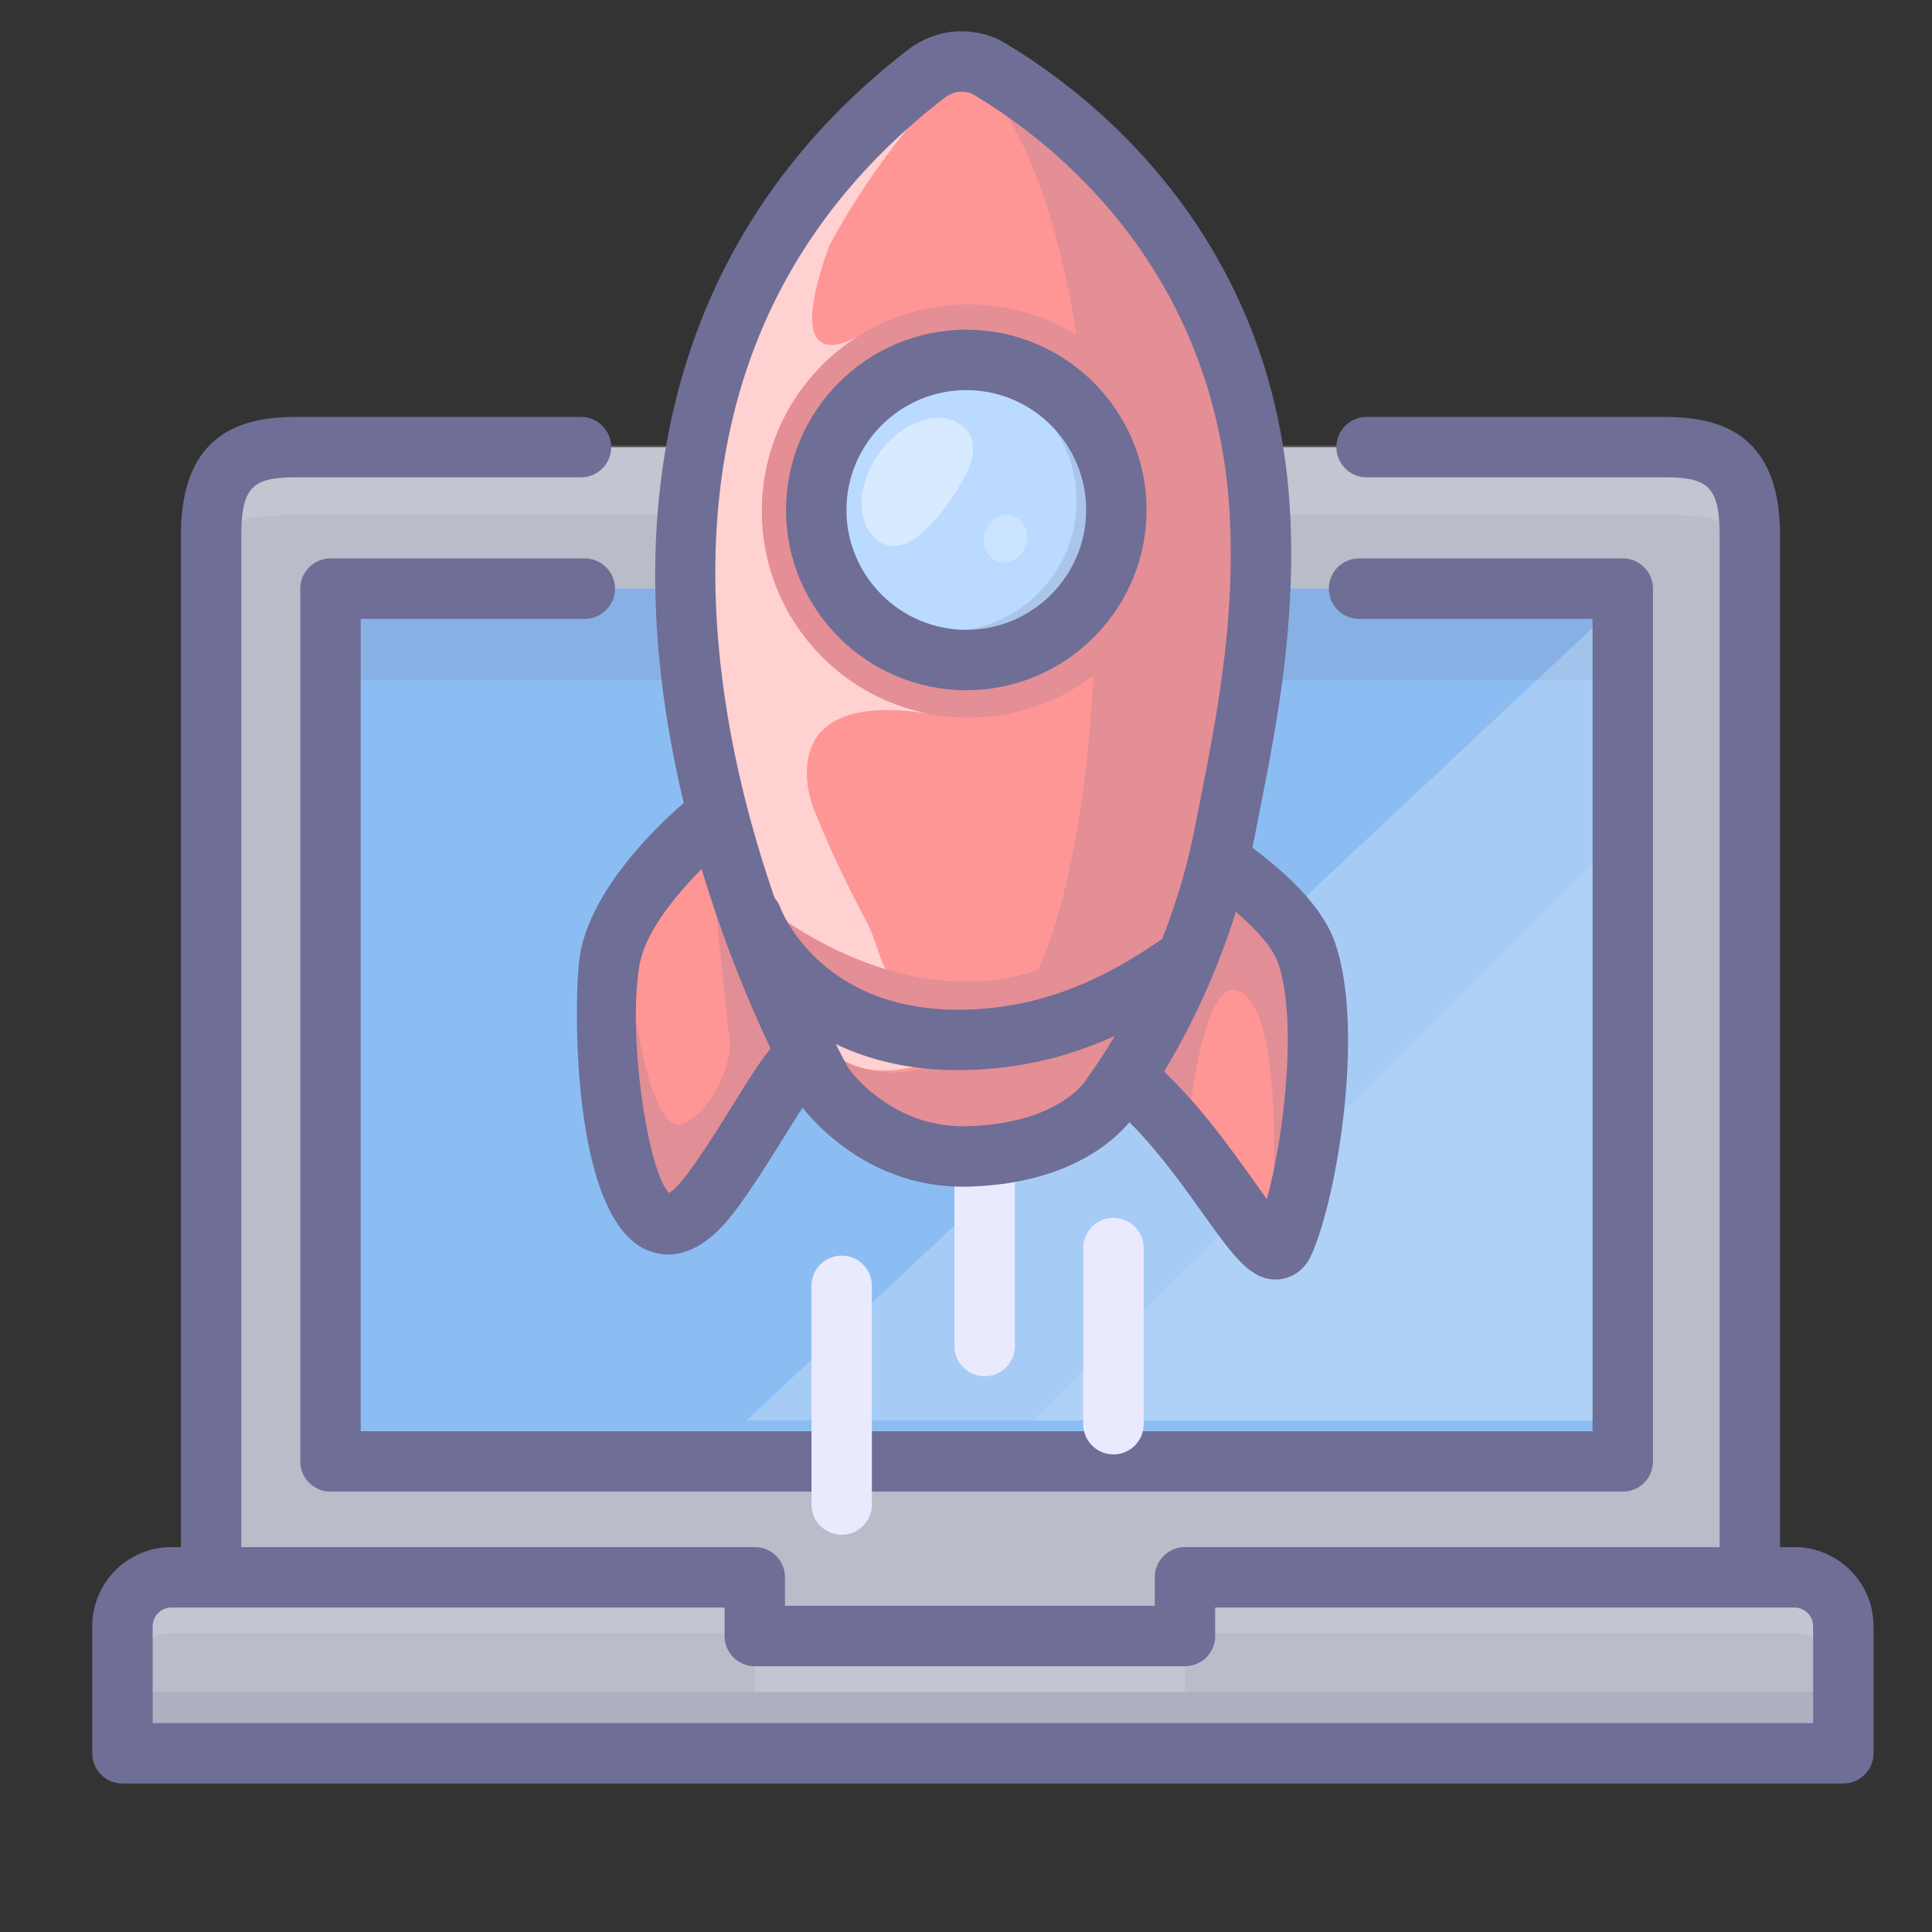 <?xml version="1.0" standalone="no"?><!DOCTYPE svg PUBLIC "-//W3C//DTD SVG 1.1//EN" "http://www.w3.org/Graphics/SVG/1.1/DTD/svg11.dtd"><svg t="1647559516200" class="icon" viewBox="0 0 1103 1103" version="1.1" xmlns="http://www.w3.org/2000/svg" p-id="2305" xmlns:xlink="http://www.w3.org/1999/xlink"><rect x="0" y="0" width="1103" height="1103" fill="#333333" stroke="none"/><path d="M216.357 671.433H136.365a17.241 17.241 0 0 1 0-34.481h79.992a17.241 17.241 0 0 1 0 34.481z" fill="#6E6E96" p-id="2306"></path><path d="M114.443 918.586v-613.336c0-44.171 21.99-49.976 48.864-49.976h792.898c26.87 0 48.882 5.832 48.882 49.976v613.336" fill="#B9BCC9" p-id="2307"></path><path d="M956.205 254.239H163.312c-26.874 0-48.864 5.814-48.864 49.981v39.878c0-44.171 21.99-49.976 48.864-49.976h792.898c26.87 0 48.882 5.832 48.882 49.976v-39.878c-0.004-44.145-22.012-49.981-48.886-49.981z" fill="#FFFFFF" opacity=".15" p-id="2308"></path><path d="M1016.216 913.315h-34.481V305.237c0-28.214-7.513-32.731-31.637-32.731h-170.01a17.241 17.241 0 0 1 0-34.481h170.01c28.382 0 66.118 6.97 66.118 67.213v608.078zM120.555 930.556a17.241 17.241 0 0 1-17.241-17.241V305.237c0-60.243 37.735-67.213 66.122-67.213h162.39a17.241 17.241 0 0 1 0 34.481H169.437c-24.128 0-31.641 4.513-31.641 32.731v608.082a17.241 17.241 0 0 1-17.241 17.236z" fill="#6E6E96" p-id="2309"></path><path d="M1024.478 900.514h-347.951v33.494H430.913v-33.494H97.841c-15.357 0-27.926 12.551-27.926 27.908v72.57H1052.369v-72.57c0.017-15.348-12.543-27.908-27.891-27.908z" fill="#B9BCC9" p-id="2310"></path><path d="M1024.478 888.54h-347.951v33.494H430.913v-33.494H97.841c-15.357 0-27.926 12.56-27.926 27.917v43.869c0-15.353 12.556-27.917 27.926-27.917h333.059v33.494h245.615v-33.494h347.951c15.357 0 27.921 12.551 27.921 27.917v-43.869c0-15.357-12.56-27.917-27.908-27.917z" fill="#FFFFFF" opacity=".15" p-id="2311"></path><path d="M188.69 336.063h737.762v498.268H188.69z" fill="#8CBDF2" p-id="2312"></path><path d="M188.69 336.063h724.422v52.265H188.69z" fill="#6E6E96" opacity=".15" p-id="2313"></path><path d="M426.236 810.94l486.876-456.14v133.856l-322.922 322.284z" fill="#DEEFFF" opacity=".31" p-id="2314"></path><path d="M913.112 488.656l-322.922 322.284h322.922z" fill="#FFFFFF" opacity=".31" p-id="2315"></path><path d="M926.452 851.568H188.69a17.241 17.241 0 0 1-17.241-17.241V336.063a17.241 17.241 0 0 1 17.241-17.241h145.291a17.241 17.241 0 0 1 0 34.481H205.931v463.787h703.281V353.304h-133.434a17.241 17.241 0 0 1 0-34.481h150.675a17.241 17.241 0 0 1 17.241 17.241v498.268a17.241 17.241 0 0 1-17.241 17.236z" fill="#6E6E96" p-id="2316"></path><path d="M69.928 966.149h982.454v34.835H69.928z" fill="#6E6E96" opacity=".15" p-id="2317"></path><path d="M1052.374 1018.229H69.919a17.241 17.241 0 0 1-17.241-17.241v-72.57c0-24.891 20.262-45.149 45.166-45.149h333.068a17.241 17.241 0 0 1 17.241 17.241v16.254h211.133v-16.254a17.241 17.241 0 0 1 17.241-17.241h347.951a44.826 44.826 0 0 1 31.9 13.249 44.787 44.787 0 0 1 13.237 31.908v72.557a17.241 17.241 0 0 1-17.241 17.245z m-965.214-34.481h947.973v-55.33a10.538 10.538 0 0 0-3.142-7.517 10.573 10.573 0 0 0-7.517-3.146H693.764v16.254a17.241 17.241 0 0 1-17.241 17.241H430.913a17.241 17.241 0 0 1-17.241-17.241v-16.254H97.841c-5.793 0-10.685 4.883-10.685 10.668v55.325z" fill="#6E6E96" p-id="2318"></path><path d="M562.162 785.695a17.241 17.241 0 0 1-17.241-17.241v-94.811a17.241 17.241 0 0 1 34.481 0v94.811a17.241 17.241 0 0 1-17.241 17.241zM635.697 830.331a17.241 17.241 0 0 1-17.241-17.241V712.427a17.241 17.241 0 0 1 34.481 0v100.664a17.241 17.241 0 0 1-17.241 17.241zM480.531 876.209a17.241 17.241 0 0 1-17.241-17.241v-124.995a17.241 17.241 0 0 1 34.481 0v124.995a17.241 17.241 0 0 1-17.241 17.241z" fill="#EAEAFF" p-id="2319"></path><path d="M410.547 464.045S355.157 506.94 348.119 548.037c-7.051 41.106 4.142 205.069 58.032 132.611 23.521-31.637 45.472-75.992 53.933-76.225" fill="#FF9696" p-id="2320"></path><path d="M381.497 716.207a30.826 30.826 0 0 1-12.193-2.565c-44.481-19.055-41.645-148.313-38.179-168.519 7.944-46.369 62.653-89.901 68.868-94.712a17.241 17.241 0 0 1 21.124 27.253c-13.939 10.836-51.179 45.119-56.006 73.281-7.034 41.011 4.952 118.327 16.848 130.171 1.685-1.043 5.172-3.793 10.357-10.762 9.086-12.224 18.163-26.818 26.176-39.692 18.409-29.581 26.809-43.084 41.119-43.477 9.569-0.384 17.448 7.245 17.706 16.762a17.245 17.245 0 0 1-10.504 16.348c-4.073 4.521-12.646 18.301-19.042 28.585-8.366 13.443-17.844 28.68-27.783 42.05-14.495 19.491-27.801 25.275-38.49 25.275z" fill="#6E6E96" p-id="2321"></path><path d="M694.044 490.074c21.904 15.228 45.412 35.111 51.864 53.821 14.861 43.102 1.284 133.882-12.961 165.493-9.706 21.529-40.391-53.183-89.867-93.522" fill="#FF9696" p-id="2322"></path><path d="M728.172 730.469c-14.512 0-24.357-13.767-41.524-37.766-14.581-20.383-32.727-45.752-54.459-63.48a17.241 17.241 0 0 1 21.788-26.719c25.309 20.633 45.774 49.248 60.717 70.135 2.746 3.836 5.741 8.03 8.59 11.879 10.043-36.787 17.534-102.496 6.327-135.003-1.875-5.426-10.043-20.702-45.408-45.287a17.241 17.241 0 0 1 19.68-28.309c32.589 22.65 51.666 43.05 58.321 62.359 17.008 49.317 1.379 145.084-13.543 178.195-5.142 11.409-14.383 13.504-18.116 13.874a24.827 24.827 0 0 1-2.375 0.121z" fill="#6E6E96" p-id="2323"></path><path d="M698.91 471.933c10.056-51.683 23.65-112.284 20.374-180.712-7.513-155.903-116.004-233.516-156.205-257.041 0 0-17.215-9.534-34.723 4.026-269.678 208.72-58.635 576.808-58.635 576.808s29.003 42.528 82.777 41.02c64.825-1.84 82.91-35.912 82.91-35.912s46.399-60.278 63.502-148.188z" fill="#FF9696" p-id="2324"></path><path d="M459.916 583.902c-0.147-0.263-0.289-0.487-0.431-0.737 0.009-0.004 0.138 0.246 0.431 0.737zM544.468 35.223c34.563 17.939 57.752 79.699 70.195 156.037-46.58-28.714-108.448-21.878-147.511 19.465-44.748 47.339-42.653 121.995 4.694 166.739 42.606 40.266 107.306 42.576 152.45 8.138-3.517 67.7-14.189 129.464-31.671 168.316-80.932 26.71-156.261-37.158-156.261-37.158l6.56 18.43c53.58 70.174 114.668 52.455 134.895 43.809-3.293 4.077-6.737 7.547-10.375 10.219-70.307 51.748-103.543 1.384-107.539-5.314 74.906 133.404 165.105 48.774 165.105 48.774C886.631 139.899 544.456 35.223 544.468 35.223z" fill="#6E6E96" opacity=".18" p-id="2325"></path><path d="M531.241 587.359c-26.184-1.263-58.403-13.021-88.302-52.17l-6.582-18.439s28.482 24.15 69.23 36.567c-4.233-8.116-6.047-18.111-11.189-27.701-12.017-22.452-22.171-44.399-30.65-65.898-3.228-9.689-18.353-65.342 65.816-52.368a117.409 117.409 0 0 1-57.722-29.9c-47.321-44.739-49.451-119.396-4.702-166.739a118.09 118.09 0 0 1 22.447-18.516c-12.137 6.551-40.912 16.732-16.163-51.856 18.46-34.395 42.692-67.239 72.35-98.612 0 0-188.221 113.625-150.433 332.538 46.783 271.114 98.233 241.279 147.377 229.891 0-0.004 7.547 1.009-11.478-16.797z" fill="#FFFFFF" opacity=".56" p-id="2326"></path><path d="M654.24 611.418l46.688-103.172c94.94 52.17 24.943 190.315 24.943 190.315s8.517-108.353-14.586-130.176c-23.102-21.831-32.283 68.437-32.283 68.437l-24.762-25.404zM390.751 699.238c-0.522-18.715 69.424-96.599 69.424-96.599l-55.472-119.715 12.241 115.31s-3.814 31.042-25.956 42.912c-22.171 11.87-32.43-91.324-32.43-91.324-24.684 116.504 32.723 168.144 32.193 149.416z" fill="#6E6E96" opacity=".2" p-id="2327"></path><path d="M551.671 291.147m-85.664 0a85.664 85.664 0 1 0 171.329 0 85.664 85.664 0 1 0-171.329 0Z" fill="#BADBFF" p-id="2328"></path><path d="M551.671 394.052c-56.743 0-102.905-46.162-102.905-102.905s46.162-102.905 102.905-102.905 102.905 46.162 102.905 102.905-46.162 102.905-102.905 102.905z m0-171.329c-37.727 0-68.424 30.697-68.424 68.424s30.697 68.424 68.424 68.424c37.731 0 68.424-30.697 68.424-68.424s-30.693-68.424-68.424-68.424z" fill="#6E6E96" p-id="2329"></path><path d="M616.065 355.489c-33.322 35.261-88.936 36.822-124.189 3.5-23.077-21.809-31.706-53.144-25.598-82.083-2.784 22.684 4.849 46.343 22.74 63.247 29.887 28.232 76.988 26.913 105.233-2.97 28.245-29.878 26.904-76.992-2.965-105.237-22.137-20.93-53.748-25.607-80.135-14.461 32.356-17.116 73.342-12.741 101.422 13.81 35.253 33.33 36.809 88.932 3.491 124.193z" fill="#6E6E96" opacity=".2" p-id="2330"></path><path d="M548.477 242.455c-12.84-9.116-33.796-1.668-46.791 16.642-12.991 18.318-13.112 40.546-0.259 49.67 12.844 9.112 27.645-4.159 40.632-22.465 12.987-18.31 19.262-34.727 6.418-43.847z" fill="#FFFFFF" opacity=".42" p-id="2331"></path><path d="M585.586 311.111a12.159 13.629 17.541 1 0-23.187-7.329 12.159 13.629 17.541 1 0 23.187 7.329Z" fill="#FFFFFF" opacity=".25" p-id="2332"></path><path d="M549.83 677.489h-0.009c-60.403-0.004-92.871-46.593-94.224-48.576a16.37 16.37 0 0 1-0.715-1.142c-2.22-3.866-54.545-96.125-73.876-215.961-25.995-161.157 21.348-293.617 136.904-383.057 9.207-7.12 19.935-10.887 31.02-10.887 12.219 0 20.986 4.513 22.62 5.418 47.274 27.65 157.252 109.008 165.079 271.282 3.082 64.497-8.094 121.068-17.952 170.98l-2.724 13.866c-16.831 86.501-60.321 146.817-66.17 154.631-5.06 8.017-30.132 41.52-96.681 43.395-1.103 0.039-2.185 0.052-3.271 0.052z m-65.415-67.536c3.09 4.189 25.831 33.05 65.407 33.055h0.009c0.763 0 1.526-0.009 2.297-0.03 52.631-1.491 67.739-26.038 68.351-27.081 0.457-0.862 0.784-1.328 1.384-2.099 0.427-0.556 44.179-58.446 60.235-140.968l2.746-13.961c9.478-47.976 20.215-102.362 17.34-162.644-6.982-144.817-104.81-217.758-147.175-242.667a16.124 16.124 0 0 0-6.086-1.207c-3.478 0-6.724 1.203-9.918 3.677-106.215 82.212-147.977 199.759-124.107 349.356 17.331 108.607 64.76 195.996 69.519 204.569z" fill="#6E6E96" p-id="2333"></path><path d="M547.037 610.953c-50.623 0-83.156-19.305-102.056-36.421-22.585-20.46-30.887-41.869-31.757-44.244a17.241 17.241 0 1 1 32.365-11.892c0.97 2.53 25.706 64.415 114.995 57.545 35.861-2.759 68.083-15.392 104.478-40.968a17.223 17.223 0 0 1 24.016 4.194 17.232 17.232 0 0 1-4.194 24.016c-41.757 29.344-79.273 43.877-121.659 47.14a214.879 214.879 0 0 1-16.189 0.629z" fill="#6E6E96"></path></svg>